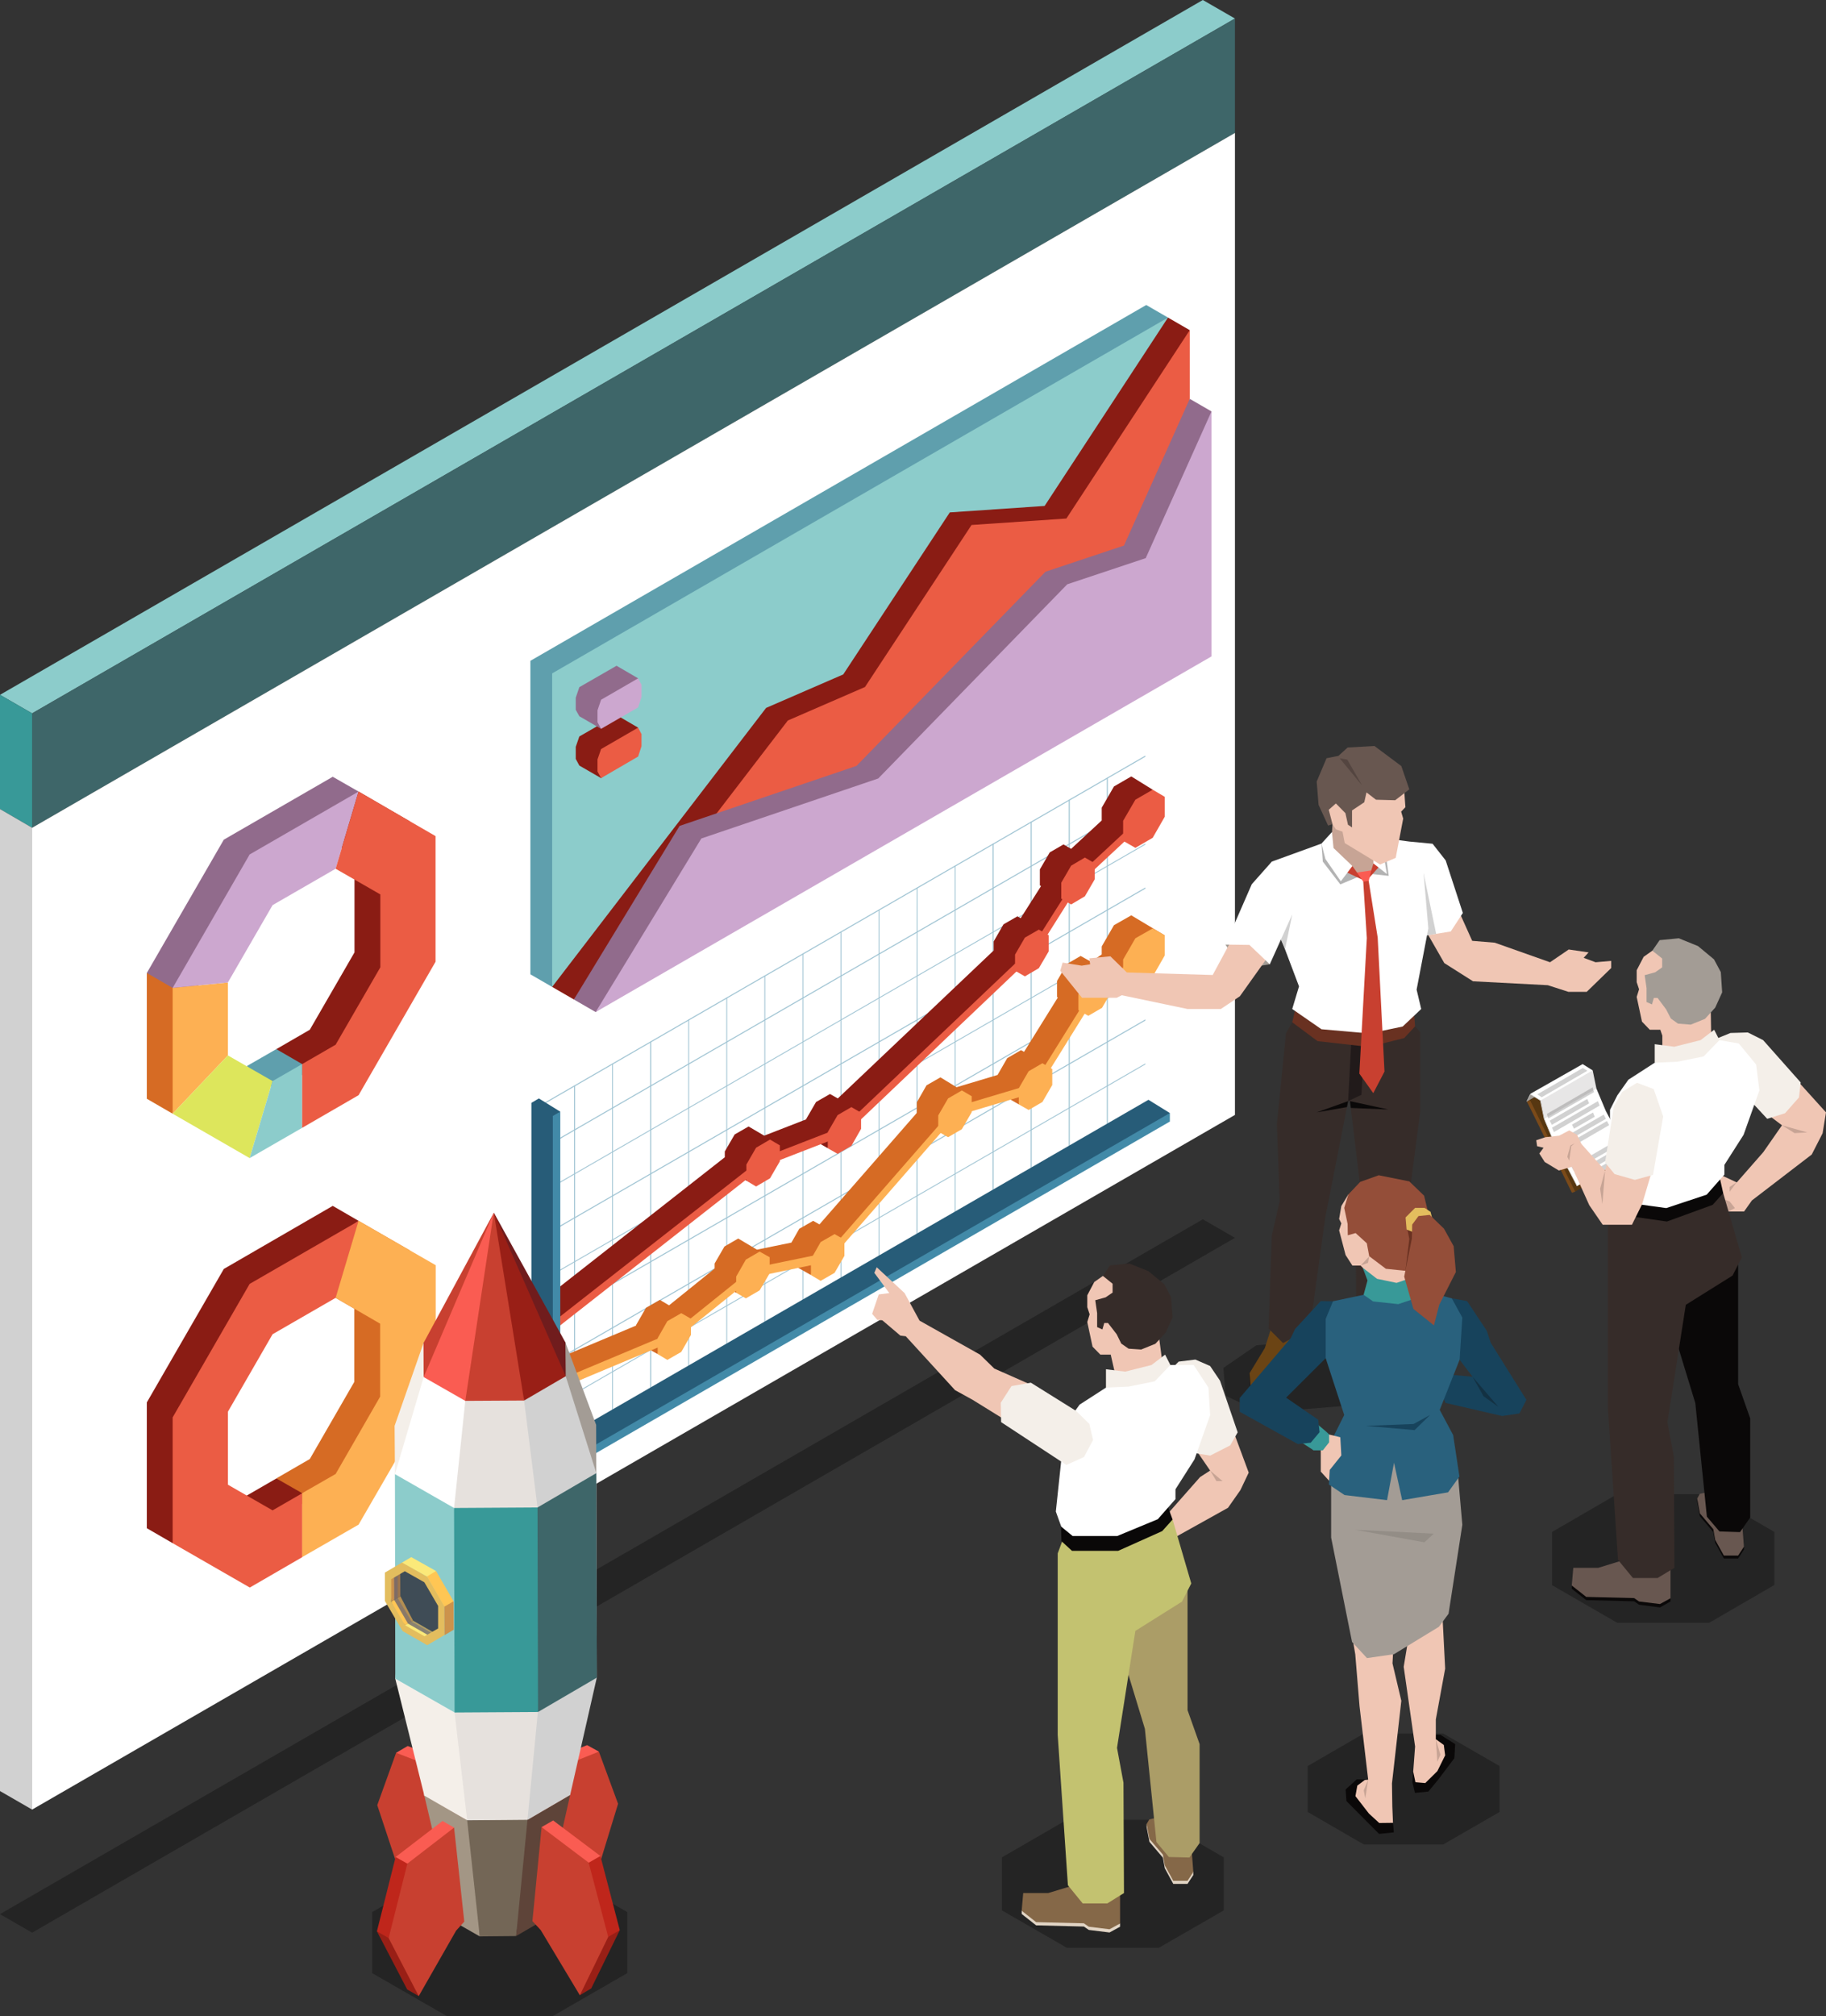 <?xml version="1.0" encoding="UTF-8"?>
<svg id="Layer_2" data-name="Layer 2" xmlns="http://www.w3.org/2000/svg" viewBox="0 0 107.45 118.59">
  <rect x="0" y="0" width="107.45" height="118.59" fill="#333333" stroke="none"/>
  <defs>
    <style>
      .cls-1 {
        fill: #944e39;
      }

      .cls-2 {
        fill: #fdb053;
      }

      .cls-3 {
        fill: #17435c;
      }

      .cls-4 {
        fill: #f0c6b4;
      }

      .cls-5 {
        fill: #b5a794;
      }

      .cls-6 {
        fill: #fff;
      }

      .cls-7 {
        fill: #e6e1dd;
      }

      .cls-8 {
        fill: #d1d1d1;
      }

      .cls-9 {
        fill: #5f9fad;
      }

      .cls-10, .cls-11, .cls-12 {
        opacity: .5;
      }

      .cls-13 {
        fill: #693121;
      }

      .cls-14 {
        fill: #f4efe9;
      }

      .cls-15 {
        fill: #e2d5c5;
      }

      .cls-16 {
        fill: #8ccccb;
      }

      .cls-17 {
        fill: #991f16;
      }

      .cls-18 {
        fill: #856848;
      }

      .cls-19 {
        fill: #cca7cf;
      }

      .cls-20 {
        fill: #736656;
      }

      .cls-21 {
        fill: #3e6669;
      }

      .cls-22 {
        fill: #211a1a;
      }

      .cls-11 {
        fill: #5c74ad;
      }

      .cls-23 {
        fill: #a39685;
      }

      .cls-24 {
        fill: #ffc654;
      }

      .cls-25 {
        fill: #544540;
      }

      .cls-26, .cls-27, .cls-28 {
        fill: #0a0808;
      }

      .cls-29 {
        fill: #c7a495;
      }

      .cls-30 {
        fill: #c3c270;
      }

      .cls-31 {
        fill: #fa5c52;
      }

      .cls-32 {
        fill: #e3bd5e;
      }

      .cls-33, .cls-27 {
        opacity: .3;
      }

      .cls-34 {
        fill: #eb5c44;
      }

      .cls-35 {
        fill: #ab9d67;
      }

      .cls-36 {
        fill: #cc934c;
      }

      .cls-37 {
        fill: #362c29;
      }

      .cls-38 {
        fill: #6b4414;
      }

      .cls-39 {
        fill: #428aa8;
      }

      .cls-40 {
        fill: #389998;
      }

      .cls-41 {
        fill: #dde65c;
      }

      .cls-42 {
        fill: #275c78;
      }

      .cls-43 {
        fill: #c84030;
      }

      .cls-28, .cls-44 {
        opacity: .1;
      }

      .cls-45 {
        fill: #a39c95;
      }

      .cls-46 {
        fill: #573711;
      }

      .cls-47 {
        fill: #bf261b;
      }

      .cls-48 {
        fill: #8a1c14;
      }

      .cls-49 {
        fill: #fbe979;
      }

      .cls-50 {
        fill: #916b8c;
      }

      .cls-51 {
        fill: #d66b24;
      }

      .cls-52 {
        fill: #5e4439;
      }

      .cls-53 {
        fill: #29617d;
      }

      .cls-54 {
        fill: #7b4a19;
      }

      .cls-55, .cls-12 {
        fill: #685750;
      }

      .cls-56 {
        fill: #701c1d;
      }
    </style>
  </defs>
  <g id="Layer_1-2" data-name="Layer 1">
    <g>
      <g>
        <g>
          <polygon class="cls-33" points="0 112.59 1.89 113.68 72.67 72.81 70.78 71.72 0 112.59"/>
          <polygon class="cls-16" points="0 40.87 1.89 41.96 72.67 1.09 70.78 0 0 40.87"/>
          <polygon class="cls-40" points="0 47.59 1.89 48.69 1.89 41.96 0 40.87 0 47.59"/>
          <polygon class="cls-8" points="0 105.35 1.89 106.44 1.89 48.69 0 47.59 0 105.35"/>
          <polygon class="cls-21" points="1.89 41.96 72.67 1.09 72.67 7.82 1.89 48.69 1.89 41.96"/>
          <polygon class="cls-6" points="72.67 65.58 1.89 106.44 1.89 48.69 72.67 7.82 72.67 65.58"/>
        </g>
        <g>
          <g class="cls-10">
            <polygon class="cls-39" points="65.19 66.1 65.13 66.13 65.13 45.77 65.19 45.73 65.19 66.1"/>
            <polygon class="cls-39" points="62.95 67.39 62.89 67.42 62.89 47.06 62.95 47.03 62.95 67.39"/>
            <polygon class="cls-39" points="60.71 68.69 60.65 68.72 60.65 48.35 60.71 48.32 60.71 68.69"/>
            <polygon class="cls-39" points="58.47 69.98 58.41 70.01 58.41 49.64 58.47 49.61 58.47 69.98"/>
            <polygon class="cls-39" points="56.23 71.27 56.18 71.3 56.18 50.94 56.23 50.91 56.23 71.27"/>
            <polygon class="cls-39" points="53.99 72.57 53.93 72.6 53.94 52.23 53.99 52.2 53.99 72.57"/>
            <polygon class="cls-39" points="51.75 73.86 51.7 73.89 51.7 53.53 51.75 53.49 51.75 73.86"/>
            <polygon class="cls-39" points="49.51 75.15 49.46 75.18 49.46 54.82 49.51 54.79 49.51 75.15"/>
            <polygon class="cls-39" points="47.27 76.45 47.22 76.48 47.22 56.11 47.27 56.08 47.27 76.45"/>
            <polygon class="cls-39" points="45.03 77.74 44.98 77.77 44.98 57.4 45.03 57.37 45.03 77.74"/>
            <polygon class="cls-39" points="42.79 79.03 42.74 79.06 42.74 58.7 42.79 58.66 42.79 79.03"/>
            <polygon class="cls-39" points="40.55 80.32 40.5 80.36 40.5 59.99 40.55 59.96 40.55 80.32"/>
            <polygon class="cls-39" points="38.32 81.62 38.26 81.65 38.26 61.28 38.32 61.25 38.32 81.62"/>
            <polygon class="cls-39" points="36.07 82.91 36.02 82.94 36.02 62.58 36.07 62.55 36.07 82.91"/>
            <polygon class="cls-39" points="33.84 84.2 33.78 84.24 33.78 63.87 33.84 63.84 33.84 84.2"/>
            <polygon class="cls-39" points="67.4 44.51 31.71 65.12 31.71 65.05 67.4 44.44 67.4 44.51"/>
            <polygon class="cls-39" points="67.4 47.1 31.71 67.71 31.71 67.64 67.4 47.03 67.4 47.1"/>
            <polygon class="cls-39" points="67.4 49.68 31.71 70.29 31.71 70.23 67.4 49.62 67.4 49.68"/>
            <polygon class="cls-39" points="67.4 52.27 31.71 72.88 31.71 72.81 67.4 52.2 67.4 52.27"/>
            <polygon class="cls-39" points="67.4 54.85 31.71 75.46 31.71 75.4 67.4 54.79 67.4 54.85"/>
            <polygon class="cls-39" points="67.4 57.44 31.71 78.05 31.71 77.98 67.4 57.37 67.4 57.44"/>
            <polygon class="cls-39" points="67.4 60.03 31.71 80.64 31.71 80.57 67.4 59.96 67.4 60.03"/>
            <polygon class="cls-39" points="67.4 62.61 31.71 83.22 31.71 83.16 67.4 62.55 67.4 62.61"/>
          </g>
          <g>
            <polygon class="cls-51" points="38.7 79.65 37.66 79.06 38.06 78 39.05 78.54 38.7 79.65"/>
            <polygon class="cls-51" points="43.32 76.04 42.28 75.44 42.68 74.38 43.67 74.92 43.32 76.04"/>
            <polygon class="cls-51" points="47.72 75 46.68 74.41 47.08 73.35 48.07 73.88 47.72 75"/>
            <polygon class="cls-51" points="59.95 64.96 58.91 64.36 59.32 63.3 60.3 63.84 59.95 64.96"/>
            <polygon class="cls-51" points="66.09 57.61 65.06 57.01 65.46 55.96 66.45 56.49 66.09 57.61"/>
            <polygon class="cls-51" points="66.57 53.84 65.55 54.42 64.83 55.67 64.83 56.14 64.2 56.57 63.59 56.23 62.78 56.7 62.2 57.7 62.2 58.65 62.25 58.67 60.26 61.87 60.08 61.77 59.27 62.24 58.7 63.23 56.29 63.95 55.34 63.37 54.52 63.84 53.95 64.84 53.95 65.46 48.22 72.02 47.85 71.81 47.03 72.28 46.57 73.09 44.03 73.61 45.29 73.95 43.44 72.85 42.63 73.32 42.05 74.32 42.05 74.62 39.37 76.78 38.83 76.46 38.01 76.93 37.43 77.94 37.43 77.97 31.73 80.36 31.67 80.91 32.93 81.68 39.33 78.86 40.61 77.84 43.63 75.46 45.15 74.67 47.9 74.17 49.55 73.05 55.46 66.28 57.1 65.12 60.27 64.14 60.96 63.54 61.58 62.84 63.89 59.21 65.26 57.78 66.3 57.05 66.57 56.67 68.54 55.02 66.57 53.84"/>
            <polygon class="cls-2" points="65.43 57.34 64.85 57.01 64.04 57.47 63.46 58.48 63.46 59.42 64.04 59.75 64.85 59.28 65.43 58.28 65.43 57.34"/>
            <polygon class="cls-2" points="61.92 62.88 61.34 62.54 60.53 63.01 59.95 64.01 59.95 64.96 60.53 65.29 61.34 64.82 61.92 63.82 61.92 62.88"/>
            <polygon class="cls-2" points="57.18 64.48 56.6 64.14 55.79 64.61 55.21 65.61 55.21 66.56 55.79 66.89 56.6 66.42 57.18 65.42 57.18 64.48"/>
            <polygon class="cls-2" points="49.69 72.92 49.11 72.59 48.29 73.06 47.72 74.06 47.72 75 48.29 75.34 49.11 74.87 49.69 73.87 49.69 72.92"/>
            <polygon class="cls-2" points="45.29 73.95 44.7 73.62 43.89 74.09 43.32 75.09 43.32 76.04 43.89 76.37 44.7 75.9 45.29 74.9 45.29 73.95"/>
            <polygon class="cls-2" points="40.66 77.57 40.09 77.24 39.27 77.71 38.7 78.71 38.7 79.65 39.27 79.99 40.09 79.52 40.66 78.52 40.66 77.57"/>
            <polygon class="cls-2" points="68.54 55.02 67.83 54.61 66.81 55.19 66.09 56.44 66.09 57.61 66.81 58.03 67.83 57.44 68.54 56.2 68.54 55.02"/>
            <polygon class="cls-2" points="48.75 74.21 44.31 75.13 39.67 78.86 32.93 81.68 32.72 81.25 39.66 78.34 44.34 74.58 48.71 73.68 56.17 65.13 60.83 63.74 64.31 58.15 67.3 56.08 67.34 56.56 64.5 58.54 60.96 64.24 56.22 65.65 48.75 74.21"/>
          </g>
          <g>
            <polygon class="cls-48" points="43.92 69.45 42.88 68.85 43.28 67.8 44.27 68.33 43.92 69.45"/>
            <polygon class="cls-48" points="66.57 45.67 65.55 46.26 64.83 47.51 64.83 48.26 63.03 49.93 62.58 49.67 61.77 50.14 61.19 51.14 61.19 52.08 61.26 52.12 60.06 54.01 59.87 53.9 59.05 54.37 58.47 55.38 58.47 55.91 49.3 64.61 48.84 64.35 48.02 64.82 47.44 65.82 47.44 65.84 44.97 66.8 44.05 66.26 43.23 66.73 42.65 67.73 42.65 68.07 31.66 76.69 31.74 77.15 32.85 78.05 33.78 77.09 43.38 69.52 44.14 68.98 44.05 68.54 45.29 67.94 45.81 68.01 48.88 66.77 50.61 65.67 60.05 56.64 61.52 54.9 62.77 52.82 64.26 51 66.25 49.21 67.83 46.45 66.57 45.67"/>
            <polygon class="cls-48" points="48.71 67.54 47 66.55 48.07 65.88 49.06 66.42 48.71 67.54"/>
            <polygon class="cls-34" points="45.89 67.37 45.31 67.03 44.49 67.51 43.92 68.5 43.92 69.45 44.49 69.79 45.31 69.31 45.89 68.31 45.89 67.37"/>
            <polygon class="cls-34" points="50.67 65.45 50.1 65.12 49.29 65.59 48.71 66.59 48.71 67.54 49.29 67.87 50.1 67.4 50.67 66.4 50.67 65.45"/>
            <polygon class="cls-34" points="61.71 55.01 61.13 54.68 60.31 55.15 59.73 56.15 59.73 57.1 60.31 57.43 61.13 56.95 61.71 55.96 61.71 55.01"/>
            <polygon class="cls-34" points="64.42 50.78 63.84 50.44 63.03 50.92 62.45 51.92 62.45 52.86 63.03 53.2 63.84 52.72 64.42 51.72 64.42 50.78"/>
            <polygon class="cls-34" points="68.54 46.87 67.83 46.45 66.81 47.04 66.09 48.28 66.09 49.46 66.81 49.87 67.83 49.28 68.54 48.04 68.54 46.87"/>
            <polygon class="cls-34" points="32.85 78.05 32.93 77.46 44.87 68.11 49.66 66.25 60.71 55.75 63.35 51.58 67.25 47.95 67.38 48.37 63.57 51.92 60.94 56.09 60.89 56.12 49.7 66.76 44.87 68.63 32.85 78.05"/>
          </g>
          <g>
            <polygon class="cls-42" points="32.75 66 32.97 65.39 31.71 64.61 31.27 64.87 31.27 86.16 32.53 86.94 33.03 86.47 68.04 66.21 68.84 65.47 67.58 64.69 32.71 84.83 32.75 66"/>
            <polygon class="cls-39" points="32.97 86.18 32.97 65.39 32.53 65.64 32.53 86.94 68.84 65.97 68.84 65.47 32.97 86.18"/>
          </g>
        </g>
        <g>
          <g>
            <polygon class="cls-51" points="8.64 64.63 8.64 57.23 11.89 56.91 10.16 65.51 8.64 64.63"/>
            <polygon class="cls-9" points="14.52 62.71 16.26 61.71 18.9 62.59 16.24 64.12 14.52 62.71"/>
            <polygon class="cls-50" points="8.64 57.23 13.17 49.39 19.58 45.69 21.1 46.56 14.52 52.37 10.16 58.11 8.64 57.23"/>
            <polygon class="cls-48" points="16.26 61.71 18.23 60.57 20.86 56.02 20.86 50.72 19.23 48.94 21.1 46.56 24.11 48.31 24.11 55.7 19.58 63.55 17.78 62.59 16.26 61.71"/>
            <polygon class="cls-2" points="10.16 65.51 10.16 58.11 13.41 57.79 13.41 62.08 10.16 65.51"/>
            <polygon class="cls-41" points="14.69 68.12 10.16 65.51 13.41 62.08 16.04 63.59 14.69 68.12"/>
            <polygon class="cls-16" points="16.04 63.59 17.78 62.59 17.78 66.34 14.69 68.12 16.04 63.59"/>
            <polygon class="cls-19" points="10.16 58.11 14.69 50.26 21.1 46.56 19.75 51.1 16.04 53.24 13.41 57.79 10.16 58.11"/>
            <polygon class="cls-34" points="17.78 62.59 19.75 61.45 22.38 56.9 22.38 52.61 19.75 51.1 21.1 46.56 25.63 49.18 25.63 56.57 21.1 64.42 17.78 66.34 17.78 62.59"/>
          </g>
          <g>
            <path class="cls-48" d="M21.1,71.81l-5.47,4.61-3.74,5.75v6.64l2.63-.84,1.75-1.01,3.44,.92-9.55,2.89-1.52-.88v-7.4l4.53-7.85,6.41-3.71,1.52,.88Z"/>
            <polygon class="cls-51" points="16.26 86.96 18.23 85.82 20.85 81.28 20.85 76.98 18.23 75.46 21.1 71.81 24.12 73.55 24.12 80.95 19.58 88.81 17.78 87.83 16.26 86.96"/>
            <path class="cls-34" d="M19.75,76.34l-3.71,2.14-2.63,4.56v4.29l2.63,1.51,1.75-1.01v3.76l-3.09,1.79-4.54-2.61v-7.4l4.53-7.85,6.41-3.7-1.35,4.54Z"/>
            <polygon class="cls-2" points="17.78 87.83 19.75 86.7 22.37 82.15 22.37 77.86 19.75 76.34 21.1 71.81 25.64 74.42 25.64 81.83 21.1 89.68 17.78 91.59 17.78 87.83"/>
          </g>
        </g>
        <g>
          <polygon class="cls-9" points="68.73 18.68 32.49 58.05 31.21 57.31 31.21 38.87 67.45 17.94 68.73 18.68"/>
          <polygon class="cls-16" points="68.73 37.13 32.49 58.05 32.49 39.61 68.73 18.68 68.73 37.13"/>
          <polygon class="cls-48" points="32.49 58.05 45.08 41.64 49.62 39.67 55.89 30.14 61.47 29.76 68.73 18.68 70.01 19.42 64.89 39.9 47.45 48.56 33.77 58.79 32.49 58.05"/>
          <polygon class="cls-34" points="33.77 58.79 46.36 42.38 50.9 40.41 57.17 30.88 62.75 30.5 70.01 19.42 70.01 23.46 67.96 36.31 33.77 58.79"/>
          <g>
            <polygon class="cls-50" points="33.77 58.79 39.99 48.58 50.4 45.05 61.52 33.63 66.14 32.09 70.01 23.46 71.29 24.2 68.52 37.26 53.17 46.87 35.05 59.53 33.77 58.79"/>
            <polygon class="cls-19" points="35.05 59.53 41.27 49.32 51.68 45.79 62.8 34.37 67.42 32.83 71.29 24.2 71.29 29.46 71.29 38.61 35.05 59.53"/>
          </g>
          <g>
            <polygon class="cls-48" points="36.28 42.06 34.09 43.32 33.88 43.93 33.88 44.64 34.09 45.03 35.37 45.77 36.9 44.42 37.55 42.8 36.28 42.06"/>
            <polygon class="cls-34" points="37.55 42.8 35.37 44.06 35.16 44.67 35.16 45.38 35.37 45.77 37.55 44.5 37.75 43.89 37.75 43.18 37.55 42.8"/>
          </g>
          <g>
            <polygon class="cls-50" points="36.28 39.16 34.09 40.42 33.88 41.04 33.88 41.75 34.09 42.13 35.37 42.87 36.98 41.29 37.55 39.9 36.28 39.16"/>
            <polygon class="cls-19" points="37.55 39.9 35.37 41.16 35.16 41.78 35.16 42.48 35.37 42.87 37.55 41.61 37.75 40.99 37.75 40.28 37.55 39.9"/>
          </g>
        </g>
      </g>
      <g>
        <polygon class="cls-33" points="36.91 112.47 32.52 109.93 26.3 109.93 21.9 112.47 21.9 116.06 26.3 118.59 32.52 118.59 36.91 116.06 36.91 112.47"/>
        <g>
          <polygon class="cls-31" points="31.79 103.75 32.48 104.14 33.87 104.49 35.24 103.03 34.55 102.65 31.79 103.75"/>
          <polygon class="cls-47" points="30.71 109.97 31.4 110.36 32.58 107.77 32.48 104.14 31.79 103.75 30.71 109.97"/>
          <polygon class="cls-17" points="34.02 111.13 34.71 111.52 33.56 111.62 32.43 110.29 31.74 109.9 34.02 111.13"/>
          <polygon class="cls-43" points="35.24 103.03 32.48 104.14 31.4 110.36 32.43 110.29 34.71 111.52 36.37 106.1 35.24 103.03"/>
        </g>
        <g>
          <polygon class="cls-31" points="26.76 103.77 26.08 104.17 24.7 104.54 23.31 103.1 23.99 102.7 26.76 103.77"/>
          <polygon class="cls-47" points="27.91 109.98 27.23 110.38 26.02 107.81 26.08 104.17 26.76 103.77 27.91 109.98"/>
          <polygon class="cls-17" points="24.67 111.18 23.99 111.58 25.08 111.67 26.2 110.33 26.88 109.93 24.67 111.18"/>
          <polygon class="cls-43" points="23.31 103.1 26.08 104.17 27.23 110.38 26.2 110.33 23.99 111.58 22.2 106.18 23.31 103.1"/>
        </g>
        <g>
          <path class="cls-5" d="M31.04,107.04l2.5-1.46v-2.05s-2.53-1.44-2.53-1.44l-3.56,.02-2.5,1.47v2.05s2.53,1.44,2.53,1.44l3.56-.02Z"/>
          <polygon class="cls-23" points="27.49 107.07 24.97 105.62 26.71 113.03 28.23 113.9 28.2 108.09 27.49 107.07"/>
          <polygon class="cls-20" points="31.04 107.04 27.49 107.07 28.23 113.9 30.37 113.88 31.33 107.25 31.04 107.04"/>
          <polygon class="cls-52" points="33.55 105.58 31.04 107.04 30.37 113.88 31.88 113 33.55 105.58"/>
        </g>
        <path class="cls-5" d="M30.84,82.38l2.44-1.43v-2s-2.47-1.4-2.47-1.4l-3.46,.02-2.44,1.42v2s2.46,1.4,2.46,1.4l3.46-.02Z"/>
        <g>
          <polygon class="cls-45" points="33.27 78.96 35.08 83.81 35.09 86.65 33.47 86.89 31.56 79.99 33.27 78.96"/>
          <polygon class="cls-14" points="24.92 79 23.22 83.87 23.24 86.71 24.87 86.94 26.64 80.01 24.92 79"/>
          <polygon class="cls-8" points="29.91 84.34 29.75 87.54 30.69 85.44 29.44 88.68 29.81 100.71 29.9 101.13 30.76 103.1 30.85 105.5 31.05 107.04 33.55 105.58 35.12 98.67 35.09 86.65 33.29 80.95 30.84 81.61 29.91 84.34"/>
          <polygon class="cls-7" points="31.63 88.67 31.65 100.7 31.04 107.04 27.49 107.07 26.43 104.36 26.22 101.48 25.98 101.3 26.26 98.65 25.95 88.26 26.03 84.92 25.59 87.97 26.49 83.96 27.38 81.29 30.84 82.38 31.63 88.67"/>
          <polygon class="cls-14" points="26.75 100.73 27.49 107.07 24.97 105.62 23.26 98.74 25.25 97.95 26.75 100.73"/>
          <polygon class="cls-6" points="23.26 98.74 24.28 89.5 23.24 86.71 24.93 81 27.27 81.29 27.38 82.4 26.72 88.7 26.75 100.73 23.26 98.74"/>
        </g>
        <g>
          <polygon class="cls-16" points="26.75 100.73 23.26 98.74 23.24 86.71 26.72 88.7 27.69 97.61 26.75 100.73"/>
          <polygon class="cls-40" points="26.75 100.73 31.66 100.7 32.67 97.73 31.63 88.67 26.72 88.7 26.75 100.73"/>
          <polygon class="cls-21" points="31.66 100.7 35.12 98.68 35.09 86.65 31.63 88.67 31.66 100.7"/>
        </g>
        <g>
          <polygon class="cls-43" points="29.06 71.33 27.01 78.09 27.38 82.4 30.84 82.38 30.82 77.55 29.06 71.33"/>
          <polygon class="cls-56" points="29.06 71.33 30.88 77.77 33.29 80.95 33.27 78.96 29.06 71.33"/>
          <polygon class="cls-17" points="29.06 71.33 30.84 82.38 33.29 80.95 29.06 71.33"/>
          <polygon class="cls-43" points="29.06 71.33 26.63 78.11 24.93 81 24.92 79 29.06 71.33"/>
          <polygon class="cls-31" points="29.05 71.34 27.38 82.4 24.93 81 29.05 71.34"/>
        </g>
        <g>
          <polygon class="cls-3" points="23.81 92.27 24.98 92.83 25.6 93.88 25.97 94.65 25.96 95.87 25.21 96.53 23.68 95.74 22.81 94.03 22.83 92.74 23.81 92.27"/>
          <polygon class="cls-49" points="24.8 96.24 23.75 95.63 24.31 95.33 25.48 96 24.99 96.29 24.8 96.24"/>
          <polygon class="cls-24" points="23.41 95.1 23.02 94.21 23.56 93.89 24.31 95.33 23.84 95.6 23.41 95.1"/>
          <polygon class="cls-36" points="23.02 94.21 22.83 92.61 23.55 92.21 23.56 93.89 23.02 94.21"/>
          <g>
            <polygon class="cls-11" points="25.16 96.16 25.36 96.03 24.22 95.38 23.4 93.99 23.4 92.67 23.19 92.79 23.2 94.11 24.01 95.5 25.16 96.16"/>
            <polygon class="cls-12" points="25.96 95.92 25.16 96.16 24.01 95.5 23.2 94.11 23.19 92.79 23.81 92.22 25.14 92.97 25.95 94.37 25.96 95.92"/>
          </g>
          <path class="cls-32" d="M25.12,92.73l-1.45-.83-1.02,.6v1.67s1.04,1.77,1.04,1.77l1.45,.83,1.02-.6v-1.68s-1.04-1.77-1.04-1.77Zm.67,3.05l-.81,.47-1.14-.65-.82-1.39v-1.32s.8-.47,.8-.47l1.15,.65,.81,1.39v1.32Z"/>
          <polygon class="cls-49" points="25.12 92.73 23.66 91.91 24.2 91.59 25.66 92.41 25.31 92.76 25.12 92.73"/>
          <polygon class="cls-24" points="26.15 94.5 25.12 92.73 25.66 92.41 26.69 94.19 26.34 94.59 26.15 94.5"/>
          <polygon class="cls-36" points="26.16 96.18 26.15 94.5 26.69 94.19 26.7 95.86 26.16 96.18"/>
        </g>
        <g>
          <polygon class="cls-17" points="34.79 116.96 34.12 117.36 34.51 113.54 36.47 113.53 34.79 116.96"/>
          <polygon class="cls-47" points="36.47 113.53 35.79 113.93 34.05 109.56 35.33 109.17 36.47 113.53"/>
          <polygon class="cls-31" points="35.33 109.17 34.65 109.56 32.88 109.31 31.87 107.47 32.55 107.08 35.33 109.17"/>
          <polygon class="cls-43" points="34.64 109.56 31.87 107.47 31.33 113 31.82 113.53 34.12 117.36 35.79 113.93 34.64 109.56"/>
        </g>
        <g>
          <polygon class="cls-17" points="23.96 117.02 24.64 117.41 24.15 113.6 22.18 113.6 23.96 117.02"/>
          <polygon class="cls-47" points="22.18 113.6 22.87 114 24.57 109.61 23.28 109.23 22.18 113.6"/>
          <polygon class="cls-31" points="23.28 109.23 23.97 109.62 25.74 109.35 26.72 107.5 26.04 107.11 23.28 109.23"/>
          <polygon class="cls-43" points="23.97 109.62 26.72 107.5 27.32 113.03 26.84 113.56 24.64 117.41 22.87 114 23.97 109.62"/>
        </g>
      </g>
      <g>
        <polygon class="cls-4" points="85.97 53.87 86.63 55.34 87.96 55.45 91.21 56.6 91.08 57.95 86.68 57.72 84.99 56.65 84.05 55.01 84.64 53.97 85.97 53.87"/>
        <polygon class="cls-33" points="73.93 79.13 71.99 80.46 72.12 82.1 74.25 83.09 83.61 82.33 85.55 81 85.42 79.35 83.29 78.36 73.93 79.13"/>
        <polygon class="cls-26" points="80.76 78.51 84.05 79.76 85.16 80.39 85.16 80.6 84.89 81.15 83.19 80.72 81.85 79.79 80.63 79.44 79.85 78.83 79.85 78.62 80.76 78.51"/>
        <polygon class="cls-26" points="74.89 80.43 73.53 80.77 73.53 80.99 73.64 82.49 74.89 82.73 75.57 81.96 75.8 80.37 76.25 79.46 76.25 79.25 74.89 80.43"/>
        <polygon class="cls-38" points="82.75 78.05 83.57 78.74 84.9 79.53 85.16 80.39 84.89 80.94 83.19 80.51 81.85 79.58 80.63 79.23 79.85 78.62 80.08 77.34 82.75 78.05"/>
        <polygon class="cls-38" points="74.76 78.25 74.43 79.29 73.53 80.77 73.64 82.28 74.89 82.52 75.57 81.75 75.8 80.16 76.25 79.25 76.25 78.36 74.76 78.25"/>
        <polygon class="cls-37" points="76.04 60.13 75.67 60.79 75.14 66.11 75.3 70.66 74.84 72.68 74.65 78.15 75.5 79 77.08 78.15 77.99 71.58 79.33 64.77 79.44 64.77 80.13 70.52 79.76 71.79 79.82 77.59 80.49 78.15 82.75 78.05 82.56 76.59 82.79 71.37 83.57 65.39 83.57 60.71 83.27 60.37 76.04 60.13"/>
        <polygon class="cls-22" points="80.29 61.35 79.51 61.35 79.33 64.77 80.11 64.4 80.29 61.35"/>
        <polygon class="cls-26" points="79.44 64.77 81.69 65.26 79.49 65.17 79.44 64.77"/>
        <polygon class="cls-6" points="82.93 49.5 84.3 49.63 85.07 50.61 86.08 53.7 85.37 54.79 83.69 55.06 82.23 51.53 82.93 49.5"/>
        <polygon class="cls-8" points="83.77 51.36 84.51 54.93 83.97 55.02 83.71 54.81 83.45 52.16 83.77 51.36"/>
        <polygon class="cls-29" points="78.41 48.48 78.38 48.94 78.13 50 78.6 51.89 81.14 52.08 81.47 50.33 80.54 48.07 78.83 48.07 78.41 48.48"/>
        <polygon class="cls-13" points="76.2 59.46 76.04 60.13 77.53 61.24 80.55 61.58 82.63 61.06 83.27 60.37 83.22 59.74 76.2 59.46"/>
        <polygon class="cls-6" points="74.84 50.68 77.76 49.62 78.37 50.11 78.67 50.85 79.58 50.94 79.87 51.55 80.35 51.73 80.73 51.41 80.82 50.79 81.73 49.34 82.93 49.5 83.77 51.36 84.05 54.61 83.36 58.21 83.63 59.35 82.54 60.38 80.59 60.79 77.76 60.54 76.04 59.35 76.44 58.02 75.39 55.24 74.84 50.68"/>
        <polygon class="cls-8" points="76.04 53.79 75.62 55.83 75.37 55.27 75.3 54.42 76.04 53.79"/>
        <polygon class="cls-33" points="80.82 50.79 80.73 51.41 81.72 51.52 81.57 50.44 80.82 50.79"/>
        <polygon class="cls-33" points="79.58 50.94 79.89 51.59 78.87 52.02 77.84 50.68 77.76 49.62 78.47 50.52 79.58 50.94"/>
        <polygon class="cls-43" points="80.69 51.2 80.82 50.79 81.07 50.61 81.27 50.85 80.59 51.61 80.43 51.52 80.69 51.2"/>
        <polygon class="cls-6" points="80.82 50.22 80.82 50.79 81.61 51.41 81.45 50.46 80.82 50.22"/>
        <g>
          <polygon class="cls-43" points="80.22 51.86 80.43 55.18 79.99 63.15 80.81 64.3 81.47 63.03 81.07 55.15 80.54 51.82 80.37 51.61 80.22 51.86"/>
          <polygon class="cls-43" points="79.58 50.94 79.85 51.32 80.14 51.41 80.13 51.73 79.12 51.25 79.3 51.02 79.58 50.94"/>
          <polygon class="cls-31" points="79.85 51.32 80.69 51.2 80.54 51.82 80.22 51.86 79.85 51.32"/>
        </g>
        <polygon class="cls-45" points="72.11 55.56 73.06 56.98 74.72 56.72 74.84 55.4 73.02 54.79 72.11 55.56"/>
        <polygon class="cls-4" points="72.37 55.48 71.36 57.35 66.31 57.2 66.01 58.54 69.88 59.35 71.84 59.35 72.96 58.6 74.47 56.48 74.39 55.48 73.15 54.92 72.37 55.48"/>
        <polygon class="cls-6" points="75.5 50.79 74.84 50.68 73.66 52.01 72.11 55.56 73.52 55.58 74.72 56.72 76.04 53.79 76.04 52.18 75.5 50.79"/>
        <polygon class="cls-4" points="82.63 46.49 82.7 47.48 82.45 47.74 82.57 48.15 82.13 50.46 81.21 50.85 79.13 49.59 79 48.92 78.61 48.78 78.41 48.48 78.17 48.11 77.84 47.11 79.29 45.65 81.57 45.51 82.63 46.49"/>
        <polygon class="cls-55" points="78.19 47.63 78.61 47.26 79.17 47.83 79.32 48.51 79.56 48.67 79.56 47.67 80.28 47.19 80.41 46.61 80.97 47.04 82.1 47.07 82.93 46.43 82.46 45.06 80.88 43.88 79.3 43.97 78.76 44.46 78.06 44.6 77.48 45.97 77.59 47.34 78.15 48.56 78.41 48.48 78.19 47.63"/>
        <polygon class="cls-25" points="78.83 44.6 80.15 46.2 79.28 44.68 78.83 44.6"/>
        <polygon class="cls-4" points="66.31 57.2 65.34 56.25 64.1 56.37 64.15 56.72 63.65 56.8 62.53 56.62 62.39 57.1 63.67 58.69 65.71 58.69 66.01 58.54 66.65 57.9 66.31 57.2"/>
        <polygon class="cls-6" points="78.38 48.94 78.47 49.88 79.58 50.94 78.9 51.84 77.99 50.52 77.76 49.62 78.38 48.94"/>
        <polygon class="cls-26" points="79.33 64.77 77.48 65.43 79.26 65.12 79.33 64.77"/>
        <polygon class="cls-4" points="91.21 56.6 92.31 55.85 93.48 56.02 93.19 56.34 93.89 56.6 94.81 56.52 94.81 56.94 93.37 58.34 92.29 58.34 91.08 57.95 90.66 56.84 91.21 56.6"/>
      </g>
      <g>
        <polygon class="cls-4" points="70.45 85.39 71.21 86.5 70.62 86.88 68.83 88.91 68.71 89.89 69.28 90.35 72.26 88.69 72.99 87.65 73.48 86.62 72.69 84.49 71.1 84.44 70.45 85.39"/>
        <polygon class="cls-29" points="71.21 86.5 71.94 87.12 71.58 87.12 71.21 86.5"/>
        <polygon class="cls-14" points="70.34 79.97 69.36 80.09 68.71 80.73 68.78 82.37 70.18 85.45 71.21 85.62 72.39 85.02 72.83 84.25 71.79 81.21 71.21 80.35 70.34 79.97"/>
        <polygon class="cls-33" points="58.96 112.37 58.96 109.25 62.78 107.04 68.19 107.04 72.01 109.25 72.01 112.37 68.19 114.57 62.78 114.57 58.96 112.37"/>
        <polygon class="cls-15" points="70.22 110.11 70.22 110.29 69.88 110.81 69.04 110.81 68.54 109.89 68.43 109.27 67.64 108.34 67.47 107.46 67.47 107.29 68.79 108.56 70.22 110.11"/>
        <polygon class="cls-18" points="70.12 108.8 70.22 110.11 69.88 110.63 69.04 110.63 68.54 109.72 68.43 109.09 67.64 108.17 67.47 107.29 67.63 107.02 68.16 106.89 70.12 108.8"/>
        <polygon class="cls-35" points="69.88 93.26 69.88 100.59 70.59 102.59 70.59 108.41 69.99 109.26 68.78 109.23 68.05 108.35 67.37 101.69 66.06 97.38 66.06 94.59 69.88 93.26"/>
        <polygon class="cls-15" points="63.62 112.72 60.12 112.39 60.12 112.58 60.97 113.25 63.78 113.32 64.07 113.52 65.29 113.67 65.91 113.33 65.91 113.14 63.62 112.72"/>
        <polygon class="cls-18" points="63.1 110.92 61.68 111.35 60.21 111.35 60.12 112.39 60.97 113.06 63.78 113.13 64.07 113.33 65.29 113.48 65.91 113.14 65.91 111.5 63.1 110.92"/>
        <polygon class="cls-30" points="69 89.38 70.1 93.14 69.55 94.21 66.81 95.93 65.73 102.81 66.11 104.86 66.14 111.35 65.16 111.96 63.71 111.96 62.84 110.89 62.24 102.05 62.24 91.37 62.84 89.76 69 89.38"/>
        <polygon class="cls-26" points="68.64 88.4 69 89.38 68.39 90.06 65.8 91.22 63.08 91.22 62.46 90.65 62.41 89.17 68.64 88.4"/>
        <polygon class="cls-6" points="68.87 80.29 70.24 80.29 71.11 81.62 71.21 83.24 70.29 85.84 69.17 87.6 69.17 88.18 68.13 89.36 65.74 90.35 63.12 90.35 62.45 89.8 62.13 88.91 62.45 85.89 62.45 84.38 62.87 83.53 63.53 82.62 65.08 81.62 68.87 80.29"/>
        <polygon class="cls-4" points="65.36 79.68 65.66 81 66.29 81.17 67.96 80.65 68.36 79.84 68.22 78.79 67.46 77.92 65.36 78.52 65.36 79.68"/>
        <polygon class="cls-4" points="60.46 81.36 58.51 80.5 57.67 79.68 54.11 77.68 53.23 76.06 51.59 74.54 51.45 74.87 52.33 76.06 51.71 76.14 51.32 77.28 51.63 77.64 51.92 77.66 52.98 78.56 53.3 78.6 56.2 81.77 57.22 82.33 58.9 83.37 60.31 83.18 60.9 82.3 60.46 81.36"/>
        <polygon class="cls-4" points="64.9 75.05 64.39 75.41 63.98 76.19 63.98 76.89 64.12 77.31 63.98 77.76 64.29 79.21 64.75 79.68 65.36 79.68 65.98 79.03 66.58 77.2 66.31 74.88 64.9 75.05"/>
        <polygon class="cls-37" points="65.47 76.03 65.47 75.51 64.9 75.05 65.32 74.43 66.46 74.32 67.58 74.77 68.52 75.55 68.91 76.3 69 77.49 68.59 78.39 67.99 79.04 67.15 79.38 66.41 79.33 65.98 79.03 65.71 78.48 65.2 77.82 64.98 77.82 64.87 78.2 64.56 78.06 64.56 77.24 64.45 76.48 65.06 76.31 65.47 76.03"/>
        <polygon class="cls-14" points="64.32 84.7 63.79 85.7 62.75 86.17 58.91 83.65 58.89 82.51 59.52 81.53 60.66 81.33 63.32 82.99 64.1 83.75 64.32 84.7"/>
        <polygon class="cls-14" points="68.87 80.29 67.95 81.25 66.41 81.56 65.08 81.62 65.08 80.54 66.21 80.68 67.76 80.29 68.56 79.68 68.87 80.29"/>
      </g>
      <g>
        <path class="cls-33" d="M76.95,106.58l3.3,1.91h4.68l3.31-1.91v-2.7l-3.31-1.91h-4.68l-3.3,1.91v2.7Z"/>
        <polygon class="cls-26" points="84.49 102.04 84.76 102.04 85.63 102.59 85.58 103.42 84.63 104.68 84.05 105.38 83.26 105.46 83.11 104.82 83.16 104.21 84.49 102.04"/>
        <polygon class="cls-4" points="82.97 94.97 82.97 95.81 82.6 98.04 83.27 102.73 83.16 104.21 83.29 104.83 83.87 104.88 84.58 104.18 85.04 103.25 84.96 102.64 84.49 102.3 84.49 101.14 85.04 98.15 84.86 94.62 83.88 93.86 82.97 94.97"/>
        <polygon class="cls-26" points="81.97 107.22 82.02 107.78 81.15 107.87 79.23 105.94 79.18 105.26 79.84 104.66 80.51 104.68 81.97 107.22"/>
        <polygon class="cls-4" points="79.5 95.84 79.75 97.31 80 100.35 80.51 104.68 80.31 104.7 79.87 105.03 79.76 105.65 80.55 106.67 81.16 107.23 81.97 107.22 81.93 106.26 81.91 104.9 82.46 100.04 81.94 97.84 82.08 95.41 80.84 94.62 79.93 94.7 79.5 95.84"/>
        <polygon class="cls-45" points="85.81 86.94 86.05 89.69 85.24 94.92 84.67 95.69 82.03 97.3 80.44 97.53 79.56 96.58 78.33 90.44 78.33 87.4 79.7 84.94 84.16 84.94 85.81 86.94"/>
        <polygon class="cls-4" points="80.06 74.44 80.19 74.57 80.83 75.64 82.7 75.92 83.42 75.46 83.51 74.11 81.92 73.41 79.96 73.5 80.06 74.44"/>
        <polygon class="cls-29" points="80.06 74.44 80.57 73.89 80.5 74.28 80.06 74.44"/>
        <polygon class="cls-3" points="85.43 76.37 86.33 76.53 87.49 78.28 87.72 78.98 89.82 82.34 89.41 83.14 88.39 83.29 85.06 82.52 84.89 82.13 85.21 80.85 86.65 80.98 85.89 79.98 84.89 79.03 85.43 76.37"/>
        <polygon class="cls-27" points="86.65 80.98 88.17 82.75 87.3 82.13 86.65 80.98"/>
        <polygon class="cls-40" points="77.18 85.23 76.47 84.77 77.46 83.72 78.05 84.22 77.82 84.84 77.48 85.04 77.18 85.23"/>
        <polygon class="cls-3" points="78.01 79.89 75.68 82.21 77.57 83.51 77.65 84.24 77.13 84.86 76.37 84.94 72.95 83.04 72.95 82.23 75.95 78.71 76.21 78.17 77.72 76.53 78.44 76.54 78.8 78.28 78.01 79.89"/>
        <polygon class="cls-53" points="80.24 76.16 78.44 76.54 78.01 77.58 78.01 79.89 79.1 83.23 78.33 84.77 78.2 87.32 79.12 87.94 81.62 88.24 82.03 86.04 82.51 88.24 85.21 87.78 85.88 86.85 85.51 84.41 84.72 82.93 85.89 79.98 86.05 77.5 85.43 76.37 84.15 76.03 80.24 76.16"/>
        <polygon class="cls-40" points="83.24 75.1 82.18 75.46 81.03 75.22 80.19 74.57 80.47 75.32 80.24 76.16 80.8 76.55 82.28 76.71 83.24 76.39 83.24 75.1"/>
        <polygon class="cls-4" points="79.34 70.26 78.93 70.94 78.8 71.7 78.93 71.96 78.8 72.37 79.18 73.82 79.58 74.44 80.06 74.44 80.57 73.89 81.3 73.05 80.82 71.37 80.76 70.37 79.34 70.26"/>
        <polygon class="cls-1" points="84 71.16 83.8 70.33 82.93 69.49 81.13 69.13 80.04 69.52 79.34 70.26 79.1 71.05 79.3 71.99 79.31 72.66 79.77 72.53 80.43 73.13 80.57 73.89 81.55 74.63 83.07 74.79 84 73.36 84 71.16"/>
        <polygon class="cls-13" points="82.81 72.26 82.93 72.87 82.7 74.75 83.64 72.39 82.81 72.26"/>
        <polygon class="cls-32" points="84.31 71.79 84.18 71.28 83.83 71.05 83.27 71.05 82.71 71.61 82.77 72.32 83.29 72.53 84.31 71.79"/>
        <polygon class="cls-1" points="83.1 72.03 83.47 71.53 84.13 71.46 84.97 72.27 85.54 73.3 85.67 74.82 84.69 76.75 84.38 77.96 83.17 76.99 82.63 75.09 83.08 72.86 83.1 72.03"/>
        <polygon class="cls-4" points="78.43 84.43 78.87 84.54 78.93 85.61 78.25 86.46 78.21 87.1 77.72 86.56 77.72 85.32 78.15 84.37 78.43 84.43"/>
        <polygon class="cls-40" points="78.05 84.22 78.21 84.37 78.21 84.84 77.84 85.31 77.29 85.31 77.18 85.23 78.05 84.22"/>
        <polygon class="cls-29" points="80.51 104.68 80.34 105.78 80.25 105.31 80.51 104.68"/>
        <polygon class="cls-29" points="84.49 102.3 84.58 103.63 84.76 103.21 84.49 102.3"/>
        <polygon class="cls-3" points="84.15 83.23 83.18 83.76 80.38 83.87 83.24 84.12 84.15 83.23"/>
        <polygon class="cls-44" points="84.37 90.21 79.73 89.98 83.82 90.72 84.37 90.21"/>
      </g>
      <g>
        <g>
          <g>
            <polygon class="cls-46" points="92.92 63.02 89.85 64.79 92.69 70.09 95.76 68.32 93.11 62.96 92.92 63.02"/>
            <polygon class="cls-54" points="89.85 64.79 92.5 70.16 92.69 70.09 90.04 64.73 89.85 64.79"/>
          </g>
          <g>
            <polygon class="cls-45" points="90.4 64.47 89.85 64.79 89.85 64.77 90.05 64.37 90.27 64.32 90.4 64.47"/>
            <polygon class="cls-6" points="90.05 64.34 93.13 62.59 93.72 62.96 93.94 64.03 94.49 65.34 95.88 67.98 92.79 69.77 92.74 69.64 91.41 67.11 90.87 65.82 90.66 64.74 90.08 64.38 90.05 64.34"/>
            <g>
              <polygon class="cls-8" points="94.69 66.18 92 67.74 91.87 67.49 94.56 65.94 94.69 66.18"/>
              <polygon class="cls-8" points="94.5 65.81 91.8 67.36 91.67 67.12 94.37 65.56 94.5 65.81"/>
              <polygon class="cls-8" points="92.5 66.15 93.74 65.44 93.84 65.69 92.62 66.39 92.5 66.15"/>
              <polygon class="cls-8" points="95.49 67.7 92.8 69.25 92.67 69 95.36 67.45 95.49 67.7"/>
              <polygon class="cls-8" points="95.29 67.32 92.6 68.87 92.47 68.63 95.16 67.07 95.29 67.32"/>
              <polygon class="cls-8" points="94.13 65.03 91.44 66.59 91.33 66.33 94.03 64.77 94.13 65.03"/>
              <polygon class="cls-8" points="93.41 62.98 90.72 64.54 90.46 64.37 93.14 62.82 93.41 62.98"/>
              <polygon class="cls-8" points="91.19 65.92 93.4 64.64 93.51 64.9 91.32 66.16 91.19 65.92"/>
              <polygon class="cls-8" points="95.56 67.83 95.7 68.09 93 69.64 92.87 69.38 95.56 67.83"/>
              <polygon class="cls-8" points="93.76 64.13 93.8 64.24 91.11 65.79 91.07 65.69 91.03 65.52 93.72 63.96 93.76 64.13"/>
            </g>
            <polygon class="cls-28" points="93.72 62.96 93.94 64.03 90.89 65.8 90.86 65.76 90.67 64.79 90.67 64.72 93.72 62.96"/>
            <polygon class="cls-8" points="92.79 69.77 92.82 69.75 91.43 67.11 90.89 65.8 90.67 64.72 90.05 64.34 89.83 64.78 89.85 64.79 90.07 64.39 90.63 64.74 90.85 65.81 91.4 67.12 92.79 69.77"/>
          </g>
        </g>
        <polygon class="cls-33" points="91.33 93.24 91.33 90.11 95.16 87.89 100.58 87.89 104.41 90.11 104.41 93.23 100.58 95.45 95.16 95.45 91.33 93.24"/>
        <polygon class="cls-4" points="104.25 65.73 104.86 66.19 103.76 67.77 102.2 69.55 101.4 69.18 100.72 69.02 100.66 69.8 101.07 70.98 101.71 71.26 102.63 71.26 103.09 70.61 106.61 67.91 107.25 66.66 107.45 65.43 105.95 63.77 104.15 63.91 104.25 65.73"/>
        <polygon class="cls-29" points="101.71 71.26 102.09 71.06 101.78 70.67 101.17 70.44 101.71 71.26"/>
        <polygon class="cls-29" points="104.86 66.19 106.35 66.61 105.6 66.65 104.86 66.19"/>
        <polygon class="cls-29" points="102.19 69.54 101.78 70.1 101.78 69.82 102.19 69.54"/>
        <polygon class="cls-14" points="101.83 60.76 100.92 61.13 101.62 63.25 103.99 65.81 105.04 65.48 105.86 64.55 105.96 63.67 103.75 61.18 102.85 60.73 101.83 60.76"/>
        <polygon class="cls-26" points="102.62 90.98 102.62 91.15 102.28 91.67 101.44 91.67 100.93 90.75 100.82 90.12 100.03 89.19 99.87 88.32 99.87 88.15 101.18 89.42 102.62 90.98"/>
        <polygon class="cls-55" points="102.52 89.66 102.62 90.98 102.28 91.5 101.44 91.5 100.93 90.58 100.82 89.95 100.03 89.02 99.87 88.15 100.02 87.87 100.55 87.75 102.52 89.66"/>
        <polygon class="cls-26" points="102.28 74.08 102.28 81.42 102.99 83.43 102.99 89.26 102.39 90.12 101.18 90.08 100.44 89.21 99.76 82.53 98.44 78.21 98.44 75.41 102.28 74.08"/>
        <polygon class="cls-26" points="96 93.59 92.49 93.26 92.49 93.45 93.34 94.12 96.16 94.19 96.45 94.39 97.68 94.55 98.3 94.2 98.3 94.01 96 93.59"/>
        <polygon class="cls-55" points="95.48 91.78 94.05 92.22 92.58 92.22 92.49 93.26 93.34 93.93 96.16 94 96.45 94.2 97.68 94.35 98.3 94.01 98.3 92.36 95.48 91.78"/>
        <polygon class="cls-37" points="101.4 70.18 102.5 73.96 101.95 75.03 99.2 76.75 98.12 83.65 98.5 85.71 98.53 92.22 97.54 92.82 96.09 92.82 95.21 91.75 94.62 82.88 94.62 72.18 95.21 70.57 101.4 70.18"/>
        <polygon class="cls-26" points="101.19 69.24 101.4 70.18 100.78 70.87 98.09 71.85 95.21 71.44 95.59 69.92 101.19 69.24"/>
        <polygon class="cls-6" points="101.18 61.18 102.32 61.38 103.34 62.62 103.53 64.14 102.6 66.75 101.47 68.52 101.47 69.09 100.43 70.27 98.05 71.06 95.64 70.73 94.74 67.54 94.74 65.28 95.17 64.43 95.82 63.51 97.37 62.51 101.18 61.18"/>
        <polygon class="cls-4" points="93.06 67.29 92.8 66.75 92.34 66.49 91.75 66.8 90.94 66.89 90.4 67.07 90.45 67.42 90.83 67.51 90.58 67.85 90.9 68.35 91.73 68.85 92.5 68.63 92.87 67.94 93.06 67.29"/>
        <polygon class="cls-4" points="94.55 68.5 94.45 68.85 93.06 67.29 92.47 67.38 92.34 68.27 93.52 70.89 94.31 72.04 96.03 72.04 96.63 70.83 97.13 69.14 96.59 68.18 95.4 67.95 94.55 68.5"/>
        <polygon class="cls-29" points="92.34 68.27 92.46 67.42 92.66 67.25 92.41 67.38 92.23 68.04 92.34 68.27"/>
        <polygon class="cls-4" points="97.7 60.57 97.82 60.92 97.82 61.68 98.6 61.9 100.11 61.59 100.74 61.06 100.69 60.71 100.67 59.56 100.22 59.13 98.17 59 97.45 59.42 97.7 60.57"/>
        <polygon class="cls-4" points="97.23 55.92 96.72 56.28 96.31 57.07 96.31 57.77 96.45 58.19 96.31 58.64 96.62 60.09 97.08 60.57 97.7 60.57 98.32 59.91 98.92 58.08 98.65 55.76 97.23 55.92"/>
        <polygon class="cls-45" points="97.81 56.9 97.81 56.38 97.23 55.92 97.66 55.3 98.79 55.19 99.92 55.65 100.86 56.43 101.26 57.18 101.34 58.37 100.93 59.27 100.33 59.93 99.49 60.27 98.74 60.21 98.32 59.91 98.04 59.37 97.54 58.7 97.32 58.7 97.21 59.08 96.89 58.94 96.89 58.12 96.78 57.36 97.4 57.19 97.81 56.9"/>
        <polygon class="cls-14" points="96.33 63.69 97.31 64.06 97.87 65.67 97.27 69.11 96.2 69.4 95.01 69.06 94.45 68.38 94.96 65.09 95.46 64.22 96.33 63.69"/>
        <polygon class="cls-14" points="101.18 61.18 100.25 62.14 98.71 62.45 97.37 62.51 97.37 61.42 98.52 61.57 100.07 61.18 100.87 60.57 101.18 61.18"/>
        <polygon class="cls-29" points="94.45 68.85 94.29 70.83 94.16 69.92 94.45 68.85"/>
      </g>
    </g>
  </g>
</svg>